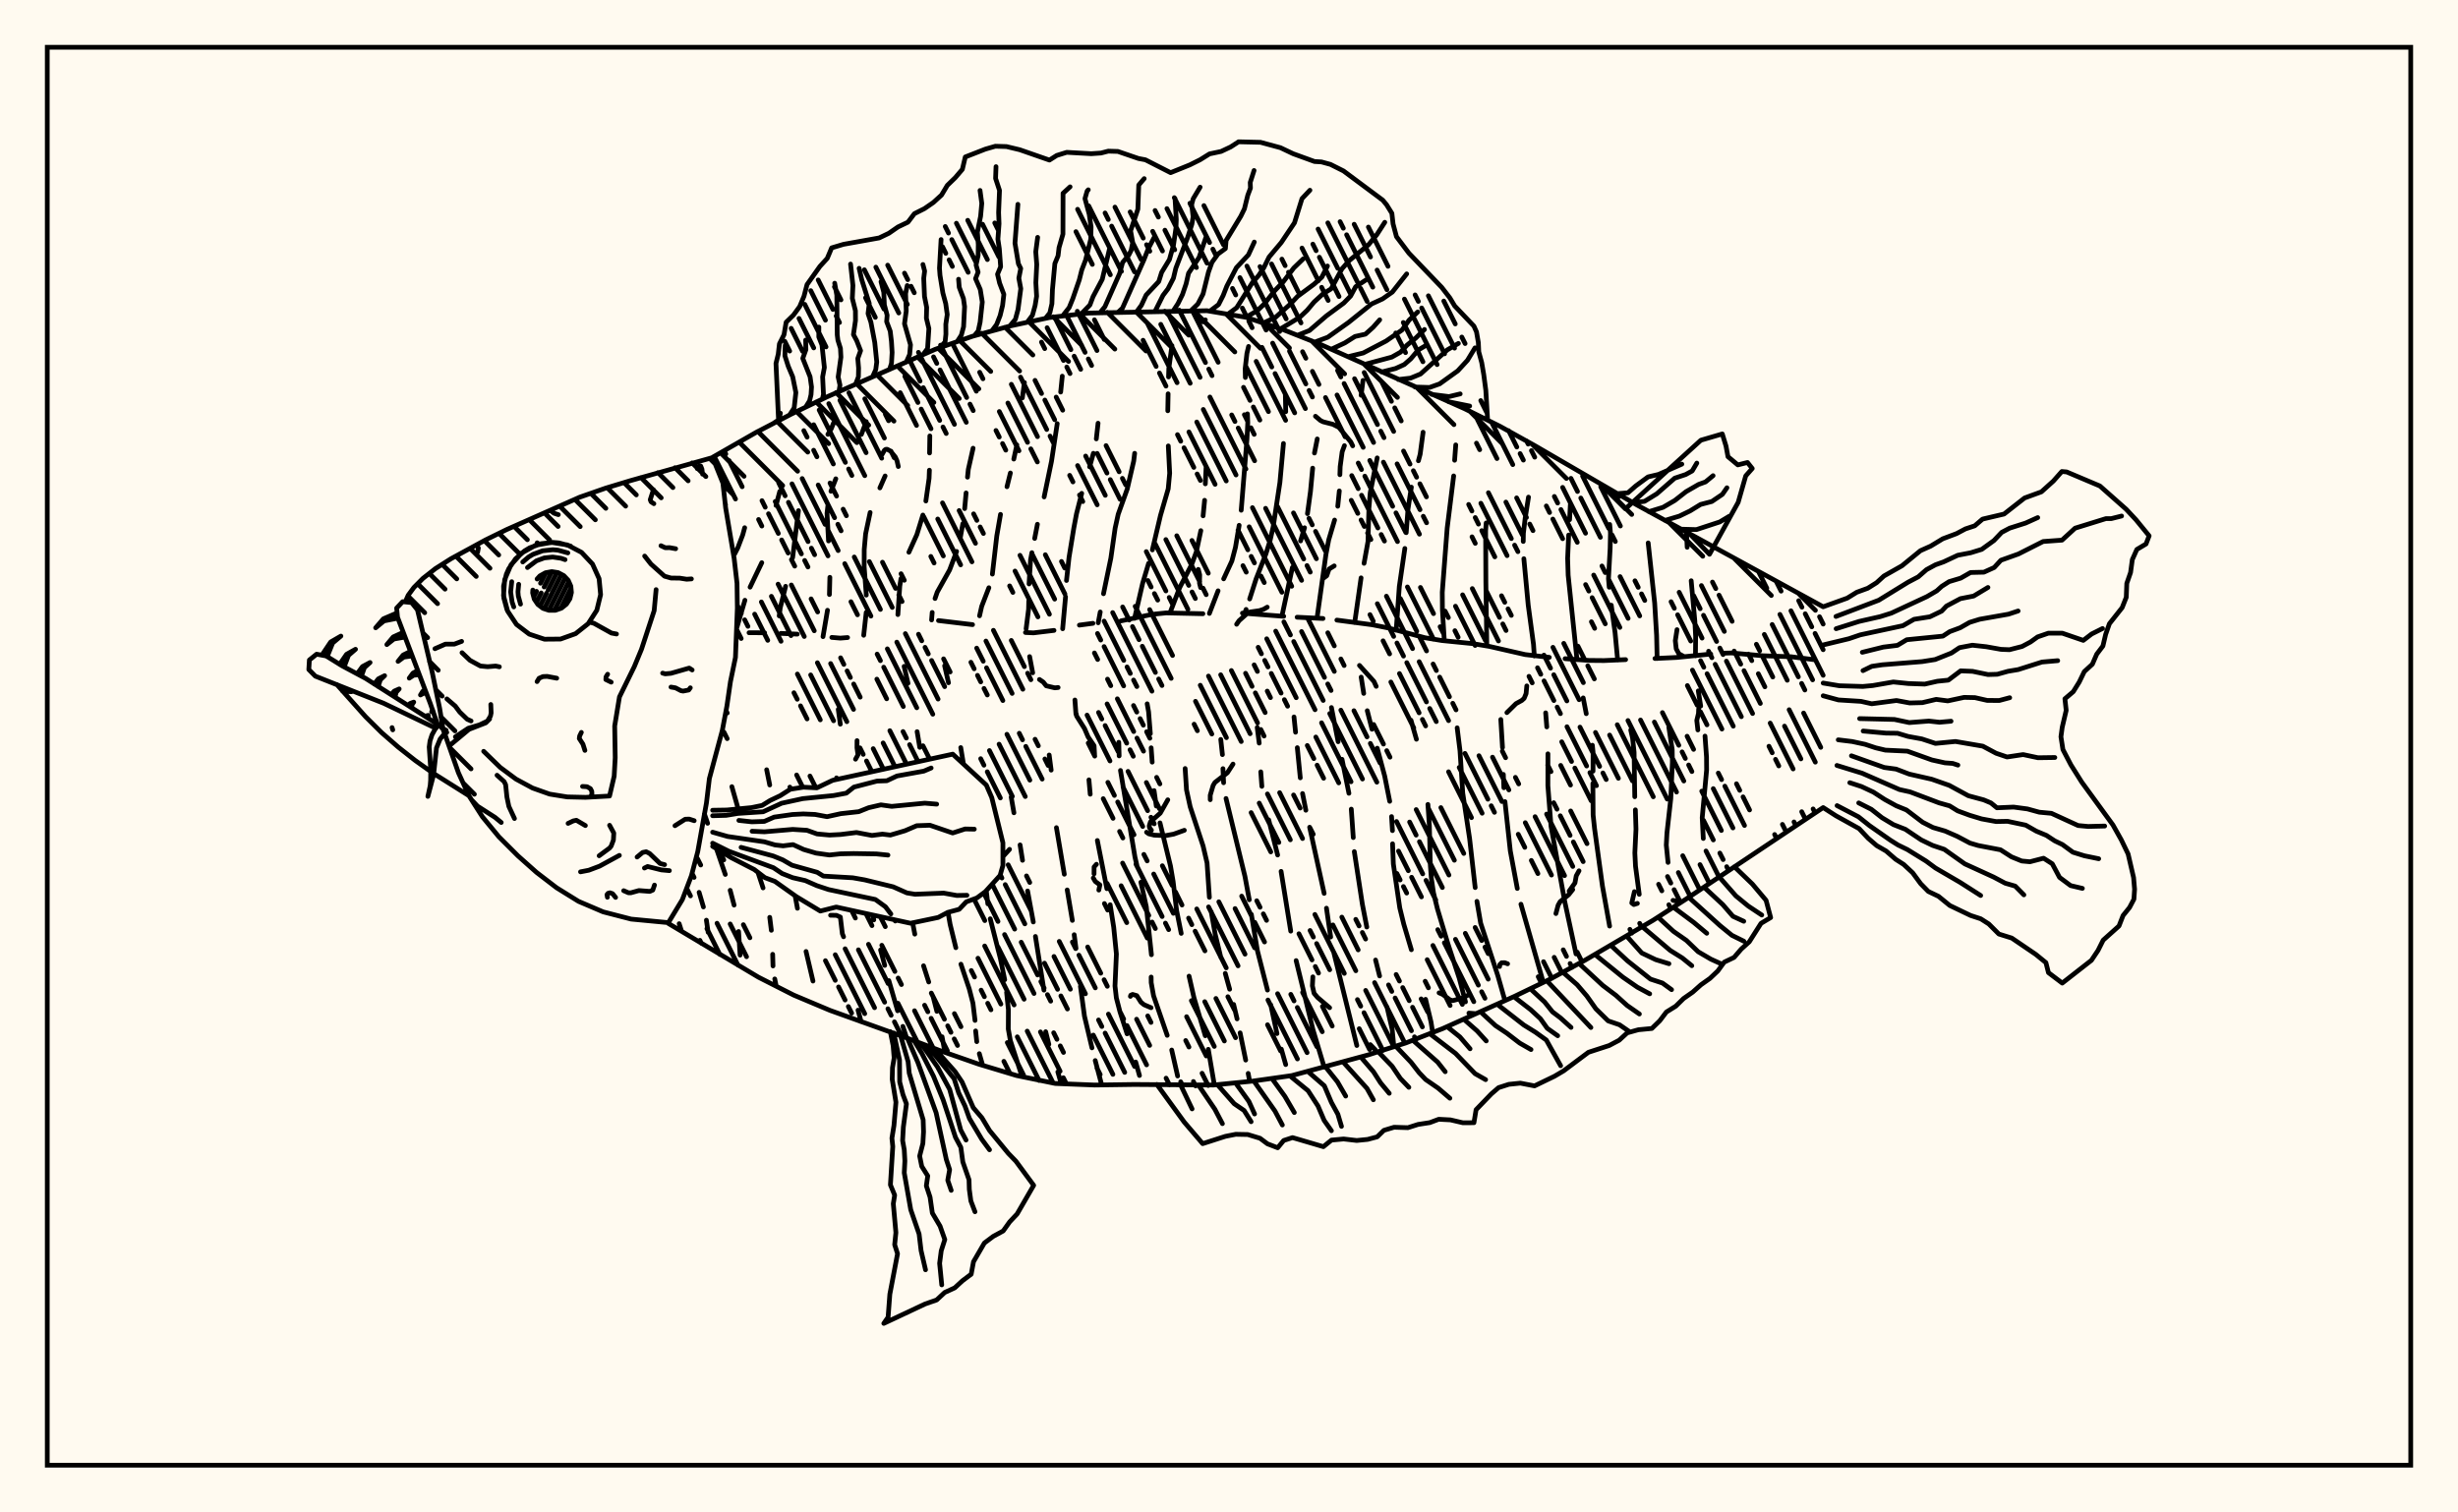<svg xmlns="http://www.w3.org/2000/svg" width="520" height="320"><rect x="0" y="0" width="520" height="320" fill="floralwhite"/><rect x="10" y="10" width="500" height="300" stroke="black" stroke-width="1" fill="none"/><path stroke="black" stroke-width="1" fill="none" stroke-linecap="round" stroke-linejoin="round" d="
M 150.76 96.75 159.93 91.5 167.35 87.64 174.88 84 197.84 73.91 205.73 71.15 213.79 68.95 221.97 67.19 230.27 66.24 255.35 65.74 263.59 67.13 271.52 69.77 279.3 72.85 309.84 86.47 317.32 90.19 324.63 94.25 346.32 106.85 385.7 128.38 
M 385.7 170.86 356.76 190.18 349.73 194.7 335.31 203.16 327.96 207.15 320.43 210.79 305.18 217.64 297.39 220.67 289.42 223.2 273.28 227.57 265.01 228.74 256.69 229.57 239.97 229.45 231.61 229.57 223.26 229.24 215.06 227.56 207.06 225.15 199.17 222.4 191.35 219.43 175.61 213.78 167.91 210.54 160.45 206.75 141.4 195.38 
M 158.46 133.87 161.76 133.88 
M 165.19 134.01 168.67 134.17 
M 175.97 134.86 177.77 135.01 179.31 134.89 
M 198.54 131.3 205.75 132.16 
M 216.94 133.82 218.64 133.9 222.98 133.38 
M 228.35 132.26 231.22 131.88 
M 237.13 131.37 243.76 129.98 246.68 129.68 254.48 129.85 
M 262.84 129.73 271.58 130.4 
M 274.41 130.59 279.89 130.86 
M 282.82 131.2 290.33 132.19 293.64 132.85 301.45 134.93 305.03 135.52 311.53 136.17 315.07 136.76 322.65 138.49 327.76 139.08 
M 331.1 139.36 336.14 139.73 339.33 139.76 343.91 139.56 
M 350.11 139.32 354.74 139.1 361.92 138.38 
M 364.82 138.19 366.32 138.15 372.91 138.74 378.9 138.95 383.94 139.59 
M 143.68 195.43 144.2 197.06 
M 147.9 188.8 148.81 191.89 
M 149.44 194.69 149.81 197.26 
M 149.01 172.18 149.7 174.19 
M 151.56 179.55 153.44 185.01 
M 154.47 188.37 155.3 191.5 
M 156.25 197.08 156.57 202.08 
M 157.54 111.65 157.13 113.16 156.07 115.94 155.41 117.22 
M 154.83 166.44 156.16 171.12 
M 160.34 184.56 161.43 187.86 
M 162.84 194.09 163.18 196.83 
M 163.46 201.91 163.53 204.37 
M 163.9 207.12 164.22 208.66 
M 164.96 103.98 164.17 106.94 
M 161.16 119.05 158.68 124.23 
M 157.59 127 155.88 132.8 
M 162.19 162.86 162.84 166.09 
M 168.21 189.52 168.7 192.17 
M 170.52 201.31 171.99 207.57 
M 176.39 89.39 175.85 90.73 175.14 91.9 
M 168.92 108.04 167.68 117.99 
M 166.2 124.05 165.06 128.61 164.85 130.31 
M 181.52 213.73 182.17 216.16 
M 183.26 89.2 182.23 91.91 
M 176.82 101.3 175.79 103.94 
M 175.15 106.96 174.96 108.6 175.28 114.45 
M 175.56 122.15 175.47 125.79 
M 175.06 129.12 174.11 134.7 
M 177.34 150.09 177.77 153.22 
M 184.66 193.6 184.86 194.63 
M 186.29 200.99 187.17 204.26 
M 188.04 207.47 189.89 213.86 
M 191 217.16 191.8 219.6 
M 187.25 100.7 186.14 103.23 
M 184.08 108.43 183.13 112.92 182.83 116.27 182.82 119.93 183.27 125.91 
M 183.25 129.58 182.72 134.41 
M 193.07 195.23 193.53 197.64 
M 195.38 204.34 196.48 207.77 
M 197.44 211.01 198.2 213.98 
M 199.3 219.35 199.9 222.65 
M 196.71 92.23 196.65 95.84 
M 196.62 99.48 196.55 101.23 195.87 106 
M 195.24 108.97 193.97 113.1 192.28 116.84 
M 190.6 122.44 190.35 124.02 189.95 130.03 
M 191.27 140.99 192.09 144.57 
M 194.02 154.8 194.58 158.12 
M 200.56 193.03 201 195.57 202.21 200.51 
M 203.29 204 205.05 209.23 205.83 212.25 206.27 215.9 
M 206.4 218.12 206.64 220.39 
M 207.18 222.93 207.89 225.4 
M 205.86 94.83 204.85 99.31 204.68 100.96 
M 204.38 104.29 204.08 107.61 
M 203.69 110.81 203.14 113.84 
M 202.37 116.67 200.89 120.6 198.28 125.27 197.81 126.63 
M 197.21 129.58 197.08 131.17 
M 199.84 140.86 200.66 144.46 
M 203.25 158.17 203.8 161.5 
M 208.65 188.44 208.98 191.23 
M 209.49 194.39 211.65 202.87 212.55 207.29 
M 212.95 209.96 213.33 213.6 213.31 217.72 213.74 220.15 216.02 227.18 
M 216.72 80.93 216.28 84.19 
M 215.12 94.12 214.47 97.13 
M 213.75 100.07 213.03 102.98 
M 211.66 108.83 210.87 113.41 209.94 121.47 
M 209.2 124.35 207.68 128.29 207.23 130.29 
M 213.92 168.63 214.5 171.97 
M 215.8 178.76 216.32 182.02 
M 217.39 188.51 218.6 195.07 
M 219.05 198.13 220.85 209.49 
M 221.22 218.29 221.89 220.96 
M 223.79 226.79 224.39 228.89 
M 224.73 79.59 224.39 82.95 
M 223.66 89.63 222.45 97.6 220.89 105.14 
M 219.47 110.92 218.89 113.92 
M 218.3 116.93 218.02 118.44 217.7 123.55 
M 217.64 127.13 217.6 128.91 217.08 133.03 
M 217.82 138.92 218.47 142.35 
M 221.96 159.74 222.38 162.94 
M 223.49 175.11 225.16 184.97 
M 225.77 188.29 226.86 194.74 
M 227.25 197.76 227.63 200.66 
M 228.57 208.69 229.42 214.98 231.01 221.7 
M 231.7 224.39 233.07 229.54 
M 232.3 89.54 231.93 92.86 
M 231.31 95.91 230.51 98.77 
M 228.84 104.38 227.74 108.7 227.17 111.72 226.16 117.91 225.62 122.82 
M 225.42 126.26 224.81 133.03 
M 227.4 148.1 227.62 151.1 
M 230.37 165 230.64 168.04 
M 232.15 177.83 234.16 188.02 
M 234.86 191.42 235.61 196.18 236.18 201.85 235.88 208.61 236.17 211.14 236.93 214.06 238.44 218.74 
M 240.26 224.7 241.06 227.55 
M 240.04 95.91 239.84 97.55 238.47 103.47 236.56 108.8 235.91 111.75 235.01 118.08 233.45 125.62 
M 232.76 129.48 232.33 131.77 
M 236.68 157.05 236.76 159.93 
M 237.04 163.01 240.1 181.31 240.51 183.08 
M 241.36 186.66 242.51 191.86 243.59 202 
M 243.53 206.72 243.54 207.9 244.04 210.68 246.93 219.06 
M 247.88 222.16 249.13 227.66 
M 247.93 73.11 247.27 77.97 247.21 79.75 
M 247.12 83.32 247.05 86.91 
M 247.16 94.35 247.45 100.11 247.14 103.43 245.51 109.04 243.79 116.35 
M 242.99 119.19 241.73 123.41 240.02 130.83 
M 242.69 148.91 242.99 150.62 243.36 155.23 
M 243.53 158.22 243.75 161.25 
M 244.15 167.27 244.62 170.54 
M 245.4 174.1 247.62 183.21 248.18 186.49 248.91 192.6 249.89 197.48 
M 251.55 206.53 252.59 211.09 254.98 219.14 
M 255.62 222.01 256.9 229.55 
M 255.15 98.9 254.99 102.37 
M 254.84 105.85 254.52 109.14 
M 254.04 112.27 253.09 116.76 252.11 119.43 249.59 124.27 247.52 129.65 
M 250.72 162.6 251.01 167.12 251.79 170.7 254.52 178.99 255.36 182.58 255.85 189.85 
M 256.24 192.9 257.07 197.62 258.27 202.56 
M 259.21 205.95 260.14 209.3 
M 260.98 212.51 261.71 215.57 
M 262.35 218.53 263.53 224.29 
M 264.06 227.11 264.37 228.8 
M 264.14 73.3 263.79 74.76 263.42 78.01 263.46 79.87 
M 263.9 87.56 263.97 89.44 263.8 92.9 262.58 107.96 
M 262.15 111.14 261.37 115.79 260.61 118.69 258.87 122.47 
M 257.69 125 255.85 129.79 
M 258.26 156.45 258.61 159.66 
M 258.72 162.63 258.86 165.61 
M 259.37 168.94 263.37 185.41 264.29 190.37 
M 264.73 193.46 266.02 201.18 268.14 209.48 
M 268.83 212.59 270.15 218.68 
M 271.07 221.97 272 225.24 
M 271.92 83.44 272 87.11 
M 271.52 93.83 270.77 102.08 269.35 111.45 268.68 114.41 267.81 117.19 265.73 122.49 264.37 126.73 
M 263.62 128.94 263.31 129.72 
M 265.97 153.92 266.39 157.23 
M 266.72 163.3 266.95 166.37 
M 268.4 173.46 270.29 180.9 
M 271.02 184.36 273.06 197.01 
M 274.2 203.24 277.77 217.88 280.14 225.8 
M 278.67 92.87 278.08 95.85 
M 277.7 99.05 277.24 103.96 276.6 108.68 
M 275.98 111.66 275.14 114.45 
M 273.41 120.07 271.19 130.37 
M 273.75 151.69 274.08 154.92 
M 274.45 158.19 275.08 164.57 
M 275.56 167.9 276.26 171.43 
M 277.06 175.02 280.13 189.02 
M 280.62 192.15 281.51 198.25 
M 282.15 201.45 287.04 221.21 
M 288.35 80.49 287.95 83.63 
M 284.42 94.29 283.94 95.59 283.52 98.72 283.46 100.44 
M 283.34 103.87 283.01 107.11 
M 282.34 110.03 281.1 114.21 280.51 117.29 278.63 130.73 
M 281.67 149.7 283.09 156.93 
M 283.91 160.65 285.37 167.84 
M 285.87 171.19 286.29 177.21 
M 286.51 180.18 288.21 191.3 289.15 196.14 
M 291.01 203.12 291.86 206.49 
M 293.42 213.03 294.53 217.83 294.87 221.47 
M 291.35 96.88 289.88 104.25 289.6 107.52 289.41 114.54 288.57 119.19 
M 287.94 122.26 286.59 131.73 
M 287.96 143.26 288.5 146.71 
M 289.25 150.37 290.25 154.29 
M 291.36 158.3 292.94 164.21 294 169.54 
M 294.39 172.77 294.58 175.74 
M 294.6 178.53 294.77 182.8 296.13 192.1 296.97 195.52 298.58 200.94 
M 301.59 211.43 302.74 216.24 303.09 218.45 
M 301.06 91.45 300.44 96.1 300.07 97.49 
M 298.58 103.07 297.87 107.69 297.49 112.7 
M 297.2 116.04 296.03 124.08 295.37 133.34 
M 298.5 152.38 299.65 156.41 
M 302.08 170.2 302.39 174.67 302.59 182.98 302.81 185.83 303.26 188.89 304.1 192.31 306.27 199.55 308.71 206.97 310.03 211.97 
M 307.97 94.13 307.73 97.38 
M 307.53 100.69 306.16 111.73 305.12 125.3 305.15 129.04 305.55 135.58 
M 308.27 153.99 308.87 158.84 309.45 167.8 310.9 177.41 312.08 187.79 
M 312.45 190.71 313.24 195.32 316.88 206.45 318.38 211.71 
M 314.41 110.64 314.29 112.3 314.34 123.14 314.54 136.64 
M 317.5 152.22 317.86 158.15 
M 318.04 163.84 318.15 166.67 
M 318.38 169.6 319.51 180.03 320.99 187.98 
M 321.76 191.31 326.44 207.68 
M 323.36 105.18 322.65 109.69 322.28 112.82 322.25 114.56 
M 322.38 118.21 323.3 128.03 324.42 136.34 324.59 138.79 
M 326.99 150.82 327.23 153.8 
M 327.47 159.49 327.46 166.22 328.13 174.85 331.02 190.71 333.41 201.83 
M 332.22 106.72 332.05 109.96 
M 331.86 113.2 331.64 118.13 331.75 121.7 333.62 139.57 
M 334.93 147.66 335.58 151 
M 336.87 157.67 337.02 159.17 337.01 163.16 
M 336.98 165.77 337.03 172.43 337.34 175.36 339 187.45 340.52 195.94 
M 340.54 110.96 340.7 112.79 340.63 116.06 340.28 122.41 340.44 124.25 
M 340.87 128.04 341.68 133.89 342.22 139.66 
M 344.99 154.46 345.38 156.18 345.7 159.16 345.84 168.57 
M 345.97 171.34 346.1 175.43 345.86 180.47 346 183.27 346.79 189.22 
M 348.68 114.87 350.05 127.58 350.46 134.44 350.57 139.32 
M 353.05 153.85 353.76 158.57 353.8 161.28 353.46 168.97 352.65 176.24 352.51 178.8 352.88 182.47 
M 356.78 112.6 356.93 115.79 
M 357.78 122.87 358.55 131.39 358.72 134.65 358.68 138.76 
M 359.28 146.17 359.79 149.39 
M 360.7 155.74 361.02 160.16 361.04 162.91 360.11 173.01 360.34 177.4 
M 282.26 119.73 281.17 120.4 280.68 121.81 280.08 122.26 
M 268.09 128.46 267.3 128.92 266.43 129.2 264.37 129.5 263.91 129.74 262.12 131.33 261.61 132.08 
M 175.71 193.65 176.94 193.66 177.78 194.03 178.2 197.55 178.46 198.2 
M 186.62 96.13 187.1 95.27 187.37 95.07 187.68 95.05 188.38 95.43 189.42 96.71 189.77 97.51 190.04 98.71 
M 318.94 203.92 318.34 203.69 317.67 203.7 317.28 204.1 317.25 204.5 
M 256.03 169.2 256.03 168.26 256.64 166.19 257.02 165.55 259.66 163.5 260.85 161.66 
M 255 67.68 254.53 68.09 254.18 68.03 253.11 66.94 252.45 65.76 
M 281.29 213.21 278.74 211.04 278 210.17 277.64 208.58 277.74 206.68 
M 286.17 94.33 285.76 93.5 283.24 90.41 281.97 89.77 279.9 89.24 279.36 88.97 278.29 88.07 
M 287.6 140.79 290.66 144.17 291.14 145.22 
M 213.57 179.7 212.16 181.25 
M 345.77 188.65 345.21 191.05 345.64 191.38 346.4 191.14 
M 312.26 214.47 310.75 214.35 
M 231.45 184.89 231.46 183.43 231.96 182.86 
M 253.5 120.47 253.8 121.61 253.76 123.39 254 124.33 
M 232.46 188.32 232.69 187.22 231.71 186.5 231.29 185.77 
M 334.05 184.24 333.46 185.31 333.19 186.81 331.96 188.54 
M 356.19 138.87 355.17 138.32 354.61 137.28 354.42 135.55 354.78 133.22 
M 231.56 159.64 231.46 157.78 230.19 155.91 229.43 154.14 227.75 151.48 227.69 151.07 
M 181.31 156.7 181.3 158.22 181.51 159.69 180.99 160.63 
M 250.55 175.67 248.29 176.48 246.57 176.8 244.19 176.7 243.03 176.42 242.56 176.08 
M 355.66 190.89 353.93 190.49 
M 310.39 210.64 309.26 211.2 307.33 211.71 306.76 211.55 305.2 210.39 304.44 210.06 
M 219.9 143.76 220.71 144.32 221.33 145.1 223.15 145.53 223.85 145.46 
M 243.59 175.66 243.19 175.14 243.12 174.75 243.39 173.87 245.46 172.04 247.05 169.22 
M 332.72 188.21 331.86 189.3 330.05 190.78 329.63 191.52 329.16 193.29 
M 243.51 213.21 242.02 212.57 241.37 212.04 240.49 210.65 239.61 210.4 239.22 210.56 239.14 210.81 
M 318.79 150.77 320.72 148.87 321.94 148.2 322.44 147.75 322.85 146.75 323 145.12 
M 359.19 154.44 358.96 152.42 359.32 150.95 359.36 149.98 
M 291.23 222.63 290.94 222.11 289.89 221.02 
M 160.16 91.37 160.16 91.37 
M 164.71 89.01 164.16 76.89 164.64 74.94 164.89 72.75 165.86 70.82 166.31 68.18 167.88 66.64 169.18 64.85 170.09 62.67 170.73 60.21 173.45 56.37 175.01 54.66 175.94 52.44 178.45 51.69 185.99 50.34 188.05 49.35 189.97 48.02 192.08 47.01 193.44 45.21 195.57 44.14 197.46 42.84 199.18 41.27 200.41 39.22 202.08 37.6 203.59 35.83 204.21 33.21 208.46 31.55 210.57 30.94 212.92 31.01 215.72 31.68 222.01 33.87 223.56 32.89 225.67 32.23 230.86 32.52 232.92 32.38 234.46 31.98 236.49 32.04 240.84 33.53 242.31 33.81 247.65 36.53 251.7 34.89 253.89 33.8 255.88 32.56 258.33 32.04 260.35 31.09 262.03 30 266.67 30.11 270.88 31.25 273.58 32.53 278.09 34.17 279.56 34.26 281.46 34.78 284.23 36.17 292.52 42.34 293.33 43.31 294.46 45.13 294.71 47.37 295.43 50.07 298.06 53.56 305.01 60.8 306.72 63.02 307.74 64.72 311.81 68.99 312.36 70.22 312.75 72.47 312.84 74.43 313.46 76.71 313.89 79.24 314.33 82.57 314.71 88.88 
M 310.52 86.77 310.52 86.77 
M 163.59 89.59 164.76 88.82 165.1 87.42 
M 167.03 87.81 168.01 86.3 168.37 83.05 167.7 79.73 166.75 77.48 166.05 75.28 166.11 73.08 
M 170.49 86.06 171.27 84.8 171.58 83.5 171.68 81.87 171.38 79.72 169.83 75.83 170.49 73.98 170.44 71.95 
M 173.99 84.41 174.21 83.43 174.03 79.74 174.4 77.75 173.89 72.99 173.22 71.29 173.23 69.2 
M 177.5 82.76 177.7 81.49 177.32 79.76 177.9 75.56 177.8 73.7 177.26 71.98 177.12 70.84 177.03 62.44 176.58 59.92 
M 181.04 81.19 181.6 79.73 181.64 77.89 181.47 75.85 182.06 74.19 181.24 72.08 180.55 70.79 180.98 67.83 180.97 65.75 180.31 63.12 180.44 60.39 179.94 55.87 
M 184.61 79.69 185.27 78.2 185.48 76.59 185.06 72.47 184.25 68.19 183.64 66.35 183.9 64.21 182.32 59.23 181.75 56.77 
M 188.18 78.18 188.6 76.86 188.73 74.57 188.59 72.25 188.33 70.06 187.57 68.05 187.68 66.7 187.09 64.5 186.97 61.85 186.38 59.59 
M 191.72 76.62 192.44 75 192.62 72.95 191.35 68.5 191.72 65.79 191.58 62.12 191.93 60.41 
M 195.26 75.05 196.23 73.74 196.51 69.52 195.98 67.32 196.04 65.04 195.58 62.72 195.42 58.89 195.61 57.34 195.25 55.96 
M 198.83 73.56 199.94 72.34 200.11 70.7 200.09 68.6 200.39 66.54 200.07 64.23 199.47 62 198.86 58.24 198.75 56.74 199.09 50.68 
M 202.49 72.28 203.37 70.92 203.85 69.13 204.06 64.87 203.82 63.16 202.93 60.79 202.79 59.08 
M 206.15 71 206.94 70.04 207.35 68.16 207.81 63.91 207.38 61.25 206.38 58.95 206.92 57.58 206.49 56.05 206.93 54.03 206.96 51.72 206.77 49.12 207.45 45.76 207.7 43.03 207.33 40.29 
M 209.87 69.96 210.84 68.66 211.59 66.74 212.1 64.63 212.37 62.27 211.47 59.9 211.03 58.02 211.69 56.43 211.41 52.64 211.11 50.6 211.35 47.33 211.26 44.96 211.45 40.28 210.62 37.75 210.71 35.26 
M 213.62 68.99 214.81 67.56 215.37 65.47 215.95 61.07 215.54 58.85 215.94 56.8 215.45 55.81 214.72 51.44 215.34 43.23 
M 217.39 68.08 218.42 66.7 218.99 64.61 219.3 62.68 219.14 59.81 219.33 55.96 219.12 53.27 219.52 50.22 
M 221.19 67.34 222.1 66.2 222.54 64.26 222.65 61.27 223.16 55.77 223.84 54.12 224.04 52.4 224.87 49.53 224.89 40.9 226.38 39.53 
M 224.99 66.6 226.19 65.07 226.97 63.15 228.33 59.2 228.85 57.13 229.65 55.05 230.76 50.57 230.82 48 230.43 45.34 229.53 42.02 229.99 40.41 230.23 40.16 
M 228.85 66.3 230.58 64.52 231.23 62.78 233.19 59.09 234.73 52.62 
M 232.72 66.14 233.74 64.91 236.86 57.87 237.49 55.53 238.78 54 239.3 52.97 239.63 51.31 239.18 48.84 240.72 44.25 240.91 39.14 242.06 37.79 
M 236.59 66.01 237.46 65.2 241.99 55 242.92 52.62 244.14 50.29 
M 240.46 65.96 241.47 64.58 242.47 62.42 245.14 59.57 245.75 57.63 247.4 54.91 248.25 51.89 248.78 48.24 248.85 46.43 248.58 42 
M 244.34 65.9 246.04 62.49 247.09 61.11 248.24 58.87 248.75 56.75 251.27 50.19 252.15 47.42 252.41 45.87 252.1 43.25 252.43 42.04 253.89 39.6 
M 248.21 65.76 249.21 64.23 250.16 62.31 250.93 60.03 251.44 57.81 253.66 54.48 255.17 50.05 
M 252.08 65.61 253.41 64.32 254.51 62.2 255.66 57.56 256.4 55.5 257.67 53.74 259.24 52.59 259.39 50.87 262.49 45.76 263.26 44.19 263.97 41.31 264.54 39.79 264.49 38.61 265.3 36.07 
M 255.94 65.84 257.79 64.44 258.77 62.51 259.54 60.54 261.57 56.63 264.1 53.93 265.35 51.21 
M 259.76 66.48 261.63 65.1 264.98 59.74 266.26 58.31 267.38 56.62 268.48 54.38 271.06 51.31 273.85 47.15 275.44 42.03 277.12 40.25 
M 263.58 67.13 265.97 65.74 267.45 64.32 269.67 61.51 271.47 59.64 273.7 56.7 275.69 54.78 
M 267.26 68.35 269.85 67.13 272.97 64.34 274.51 62.7 277.99 60.13 279.64 58.64 280.83 56.28 
M 270.93 69.57 274.99 67.11 276.54 65.64 278.01 63.89 279.87 62.18 281.61 61.11 283.89 56.89 285.42 55.15 289.52 51.78 291.28 49.64 292.96 47.03 
M 274.56 70.91 277.02 69.93 280.6 66.84 284.29 64.11 285.73 62.63 286.79 60.66 289.01 59.21 
M 278.15 72.38 280.9 71.35 285.29 68.22 290.16 64.31 292.49 63.24 294.56 61.79 297.59 57.95 
M 281.73 73.85 284.51 72.55 286.66 71.19 288.87 70.7 290.49 69.24 291.88 67.67 
M 285.25 75.45 288.4 74.68 293.24 72.15 296.6 69.83 298.1 67.73 299.93 66 
M 288.77 77.08 294.45 75.55 296.29 74.51 297.65 73.03 299.51 71.52 301.35 69.71 
M 292.28 78.71 295.25 77.96 297.09 77.12 298.45 75.93 300.04 74.05 301.65 73.09 
M 295.82 80.3 298.41 80 300.52 79.13 306.19 74.02 308.53 72.66 
M 299.35 81.89 302.42 81.98 304.56 81.22 308.4 78.46 310.45 76.23 312.04 73.6 
M 302.89 83.45 306.54 83.91 308.91 83.34 
M 306.44 85 310.92 85.91 
M 150.76 171.43 153.76 171.38 159 170.87 161.23 170.41 162.93 169.36 165.04 168.36 167.19 166.99 169.97 166.55 172.81 166.69 176.17 165.09 201.56 159.56 208.66 166.1 209.81 168.74 212.17 178.32 212.17 183.11 211.57 185.22 208.46 188.65 206.67 189.98 204.42 190.81 202.92 192.39 200.5 193.04 198.48 194.11 192.63 195.34 176.91 191.91 173.54 192.76 168.48 189.71 163.93 186.48 161.82 185.69 159.57 183.97 154.69 181.46 150.76 179.06 
M 150.76 172.59 153.62 172.51 156.12 172.1 161.45 171.75 165.35 169.95 169.83 168.97 176.35 168.32 179.05 167.81 180.65 166.53 185.53 165.26 187.61 165.19 189.76 164.18 195.44 163.15 196.99 162.49 
M 156.31 173.58 159.04 173.88 161.69 173.79 163.77 172.88 167.64 172.33 169.95 172.21 172.44 172.32 174.97 172.79 177.87 172.15 181.67 171.73 183.77 170.89 186.36 170.29 188.64 170.61 195.65 169.93 198.16 170.14 
M 159.1 175.87 161.72 175.99 167.71 175.48 170.71 175.67 172.85 176.44 175.48 176.68 177.8 176.56 181.19 176.14 184.46 176.76 186.68 176.48 188.36 176.68 191.44 175.77 193.94 174.7 196.73 174.6 201.54 176.24 204.18 175.39 206.12 175.43 
M 150.76 176.07 153.95 176.98 161.72 178.11 163.96 178.77 165.67 178.96 167.77 178.7 170.04 179.74 172.63 180.5 175.46 180.9 177.82 180.65 180.59 180.59 185.4 180.67 187.85 180.92 
M 156.78 179.28 163.56 181.1 165.6 181.93 167.55 183.06 172.89 184.56 174.19 185.36 180.41 185.72 182.92 186.16 188.96 187.63 191.86 188.92 193.57 189.2 199.64 188.96 202.41 189.46 204.56 189.42 
M 150.76 178.4 154.2 180.11 163.63 183.59 165.47 184.82 167.71 185.7 170.36 186.31 172.8 187.38 175.29 188.21 185.19 190.31 187.32 191.85 188.47 193.37 
M 197.75 221.9 202.02 226.69 203.52 228.91 205.9 234.36 207.73 236.5 209.34 239.19 213.31 244.02 214.91 245.67 218.68 250.79 215.18 256.84 213.6 258.52 212.23 260.44 210.12 261.59 208.25 262.99 205.95 266.95 205.46 269.59 203.6 270.99 201.98 272.48 199.85 273.46 198.15 275.04 195.71 275.89 186.97 280 187.88 278.69 188.25 273.82 189.88 265.26 189.27 263.35 189.53 260.79 188.98 254.68 189.27 252.86 188.37 250.69 188.87 242.57 188.69 240.81 189.12 238.13 189.54 233.2 188.75 228.36 188.81 225.9 189.16 223.83 188.95 221.26 188.35 218.27 
M 196.3 221.34 201.85 228.23 202.81 231.22 204.13 233.98 205.09 236.65 207.7 241.04 209.34 243.27 
M 194.86 220.78 198.33 225.74 200.91 230.5 203.25 239.1 204.37 241.21 
M 193.41 220.22 195.05 222.93 197.48 227.7 199.53 232.72 202.14 240.64 203.27 242.75 203.69 245.84 205 249.61 205.06 251.64 205.39 254.09 206.26 256.38 
M 191.97 219.67 194.19 224.82 198.04 235.43 200.2 245.33 200.9 247.47 200.5 249.72 201.23 251.85 
M 190.52 219.11 192.11 224.61 192.35 227.05 195.3 236.94 195.38 239.47 195.24 241.93 194.56 244.58 195 246.77 196.27 248.79 195.97 250.89 196.76 253.29 197.24 256.65 198.88 259.43 199.88 262.26 199.12 264.64 198.78 267.29 199.23 271.85 
M 189.08 218.55 190.3 224.27 190.33 228.91 191.03 231.61 191.76 233.55 191.11 238.44 190.95 241.31 191.3 243.27 191.43 245.63 191.3 248.15 192.67 255.95 194.44 261.09 194.86 264.61 195.8 268.66 
M 366.91 183.37 370.73 187.05 373.62 190.49 374.59 194.14 372.55 195.36 370.07 199.26 368.36 200.81 366.85 202.57 364.76 203.57 363.41 205.43 361.76 207 359.84 208.36 358.1 209.91 356.17 211.26 354.52 212.88 352.53 214.12 351.12 215.98 349.46 217.6 346.61 217.87 344.24 218.53 342.54 220.09 340.43 221.21 336.04 222.64 330.79 226.57 328.84 227.72 324.64 229.75 321.64 229.17 319.2 229.42 317.03 230.12 315.49 231.45 312.27 234.79 311.82 237.54 309.47 237.55 306.85 236.94 304.37 236.81 302.48 237.52 300.01 237.9 297.85 238.59 294.92 238.5 292.77 239.15 291.36 240.53 289.33 241.07 287.02 241.3 284.24 240.98 281.68 241.22 279.97 242.61 273.44 240.69 271.57 241.3 270.3 242.84 268.14 242.01 266.56 240.83 263.97 240.04 261.43 239.99 259.25 240.42 254.43 241.97 250.53 237.41 244.74 229.44 
M 363.7 185.53 367.23 189.55 369.85 191.7 372.71 193.6 
M 360.49 187.7 364.46 191.39 366.61 193.87 368.9 194.92 
M 357.27 189.86 363.83 195.8 366.39 197.89 368.92 199.14 
M 354.01 191.95 358.32 195.16 361.07 197.46 
M 350.75 194.04 354.01 197.04 356.77 198.97 359.25 201.36 361.93 202.93 364.29 204 
M 347.48 196.11 353.33 201.08 355.89 202.68 357.91 204.32 
M 344.14 198.07 347.32 201.63 350.27 203.04 353.07 203.9 
M 340.8 200.03 344.3 203.29 349.17 207.16 351.7 207.99 353.63 209.39 
M 337.45 201.97 343.32 206.74 346.4 208.87 349 210.27 
M 334.06 203.85 339.07 208.49 341.85 210.59 344.22 212.73 346.82 214.54 
M 330.68 205.74 333.65 208.34 335.69 210.72 337.62 213.45 340.22 216 342.61 216.82 344.5 218.12 
M 327.23 207.5 336.56 217.4 
M 323.75 209.19 326.77 212 328.44 214.09 330.12 215.36 332.36 217.38 
M 320.26 210.87 323.8 213.61 325.88 215.53 327.32 217.56 329.54 219.14 
M 316.73 212.47 322.37 216.87 324.82 218.39 327.13 220.05 330.16 225.48 
M 313.2 214.06 316.36 216.98 318.78 218.6 321.5 220.69 323.89 222.06 
M 309.67 215.64 312.49 218.12 314.42 220.24 
M 306.13 217.21 308.85 219.39 311 221.9 
M 302.59 218.79 307.94 222.89 312.06 227.16 314.29 228.43 
M 298.96 220.15 304.15 224.73 305.74 226.75 
M 295.29 221.36 298.51 224.75 300.22 226.95 301.6 228.4 304.25 230.23 306.73 232.36 
M 291.61 222.57 294.5 225.58 296.24 228.16 298.05 230.05 
M 287.88 223.64 290.57 226.77 292.06 229.1 293.9 231.32 
M 284.16 224.71 289.19 230.28 290.54 232.69 
M 280.42 225.73 282.94 228.88 284.69 231.91 
M 276.67 226.69 280.17 229.73 281.66 233.24 283.03 235.74 283.8 238.31 
M 272.93 227.66 276.73 230.77 278.83 234.01 280.13 237.05 281.67 239.24 
M 269.09 228.19 271.82 231.96 273.82 235.39 
M 265.25 228.71 269.73 235.08 271.29 238.02 
M 261.4 229.14 264.21 233.04 265.41 235.69 
M 257.55 229.49 261.1 233.52 263.19 234.95 264.68 237.33 
M 253.68 229.79 257.01 234.69 258.61 237.74 
M 249.81 229.64 252.19 234.62 
M 385.7 128.38 390.79 126.55 392.8 125.31 395.13 124.46 397.01 123.28 398.55 121.87 402.38 119.7 406.28 116.51 408.45 115.54 411.01 113.99 413.91 112.9 415.8 111.9 417.76 111.25 419.42 109.83 423.97 108.76 428.31 105.36 431.87 104.06 434.4 101.78 436.19 99.76 437.21 99.85 444.24 102.82 449.81 107.75 451.89 109.98 454.66 113.37 454 115.09 452.06 116.25 451.1 118.4 450.73 121.13 449.93 123.43 449.82 126.37 448.95 128.56 446.25 131.97 445.46 134.22 444.88 136.68 443.57 138.41 442.65 140.53 440.94 142.1 439.87 144.31 438.61 146.34 436.84 147.85 437.11 150.3 436.27 153.87 436 155.88 436.42 158.59 438.11 161.83 440.39 165.46 447 174.54 448.76 177.68 450.21 180.68 451.37 185.68 451.58 188.14 451.44 190.25 450.51 192.01 449.14 193.71 448.28 195.92 444.94 198.91 443.84 201.1 442.45 203.18 436.28 208 433.36 205.79 432.82 203.67 430.67 201.92 425.59 198.47 422.87 197.62 420.74 195.49 419.04 194.4 416.88 193.69 412.48 191.58 410.1 189.64 407.94 188.61 406.33 186.97 404.63 184.66 402.74 182.9 401.04 181.81 399.02 180.06 397.02 178.91 395.22 177.36 393.29 175.31 388.42 172.61 385.7 170.86 
M 388.4 130.43 397.46 126.99 403.66 123.18 405.81 122.05 407.55 120.53 409.45 119.5 411.18 118.88 414.17 117.48 416.92 116.95 419.25 116.23 421.83 114.36 423.46 112.64 425.16 111.74 428.52 110.67 431.09 109.51 
M 388.44 133.02 393.29 131.48 397.75 130.47 400.13 129.72 407.66 126.22 409.73 125.01 410.79 124.05 412.34 123.06 414.8 122.32 416.88 121.13 419.7 121.06 421.89 120.07 423.29 118.54 427.01 117.21 432.23 114.57 436.23 114.28 438.99 111.75 445.51 109.73 446.67 109.72 448.83 109.18 
M 385.7 136.45 391.14 135.14 393.55 134.32 402.58 132.38 404.92 131.03 408.27 130.5 410.78 129.29 411.78 128.23 414.73 126.66 417.53 126.11 420.56 124.29 
M 393.98 138.01 398.42 136.91 401.41 136.54 403.38 135.35 411.02 134.59 412.47 133.64 414.68 132.82 416.68 131.68 418.81 131.02 424.92 129.94 426.94 129.27 
M 394.12 141.89 395.99 140.98 398.22 140.65 406.62 139.98 409.39 139.54 412.85 138.16 414.53 137.03 417.26 136.51 420.19 136.83 423.33 137.39 425.11 137.46 427.77 136.78 429.56 135.83 431.07 134.75 433.36 133.96 436.3 133.97 440.73 135.49 442.49 134.14 444.8 132.98 
M 385.7 144.52 389.12 145.09 394.09 145.24 396.16 145.05 400.54 144.29 403.73 144.62 407.19 144.74 409.85 144.14 412.18 143.9 414.78 141.94 417.31 142.04 420.57 142.72 422.54 142.66 424.8 142.03 426.95 141.67 431.99 140.07 435.32 139.78 
M 385.7 147.21 388.93 148.09 393.7 148.39 395.97 148.9 401.21 148.21 404.01 148.73 406.69 148.66 409.61 147.97 412.06 148.29 415.51 147.55 417.8 147.6 420.4 148.19 422.95 148.21 425.16 147.62 
M 393.41 152.04 400.78 152.22 403.91 152.88 408.05 152.56 410.31 152.81 412.75 152.59 
M 394.16 154.67 398.99 155.11 401.43 155.14 403.66 155.81 406.57 156.34 409.45 157.29 413.69 156.88 419.47 157.87 422.28 159.37 424.6 160.16 428 159.65 431.15 160.32 434.71 160.27 
M 388.89 156.53 391.84 156.89 394.57 157.48 396.8 158.22 398.86 158.71 403.51 158.93 408.7 160.79 411.46 161.4 413.11 161.52 414.2 161.88 
M 391.68 159.91 398.62 162.38 401.12 162.72 403.9 163.78 408.68 164.87 412.36 166.16 416.41 168.36 419.67 169.24 421.19 169.88 422.46 170.91 425.99 170.76 428.91 171.15 431.41 171.84 433.99 172.08 439.62 174.66 441.74 174.86 445.25 174.77 
M 388.61 161.95 393.93 163.59 401.84 167.05 404.09 167.55 410.22 169.87 412.45 170.5 414.16 171.56 416.68 172.49 419.22 173.26 422.27 173.82 424.71 173.77 428.55 174.58 430.78 175.85 432.93 176.75 434.68 177.9 436.32 178.69 438.53 180.31 440.97 181.07 443.99 181.69 
M 391.33 165.6 393.82 166.42 396.34 167.6 398.71 169.14 401.17 170.49 403.32 171.37 406.74 173.97 408.93 175.08 411.49 175.83 414.06 176.95 416.74 178.37 418.49 178.89 423.22 179.8 425.54 181.29 427.71 182.17 429.44 182.33 432.33 181.58 434.17 182.76 435.7 185.63 438.04 187.37 440.54 187.96 
M 393.22 169.88 395.89 171.23 398.15 173.01 400.57 174.47 403.09 175.46 406.45 177.71 408.85 178.87 411.32 179.7 415.67 182.78 421.77 185.57 424.2 186.86 426.33 187.48 428.16 189.33 
M 388.64 170.45 393.17 172.82 395.51 174.69 399.91 177.76 401.53 178.78 403.52 179.75 407.48 182.19 409.47 183.66 414.65 186.68 419.02 189.47 
M 338.72 102.53 343.86 107.67 359.82 93.14 364.36 91.81 365.14 94.36 365.56 96.62 367.64 98.36 369.69 97.85 370.7 99.12 369.32 100.68 367.72 106.28 361.65 117.27 357.51 112.99 
M 342.08 104.45 344.4 104.26 346.07 102.8 348.65 100.9 350.86 100.38 355.8 98.2 
M 345.45 106.36 347.91 106.07 350.5 104.48 354.29 101.17 356.61 100.4 357.99 99.64 358.97 97.98 
M 348.82 108.26 351.82 107.34 354.32 105.88 356.68 104.03 359.35 102.49 360.81 101.96 362.41 100.64 
M 352.23 110.11 355.27 109.2 357.52 108.11 359.77 106.73 362.14 106.11 364.38 104.59 365.34 103.2 
M 355.63 111.96 358.88 112.05 363.82 110.43 365.84 109.22 
M 85.73 127.35 86.36 125.93 87.57 124.29 89.47 122.38 92.12 120.3 95.4 118.22 102.69 114.25 107.17 112.05 122.65 105.19 128.12 103.28 133.37 101.69 150.76 96.81 152.93 102.21 153.52 107.5 155.31 118.13 155.92 123.42 155.99 128.66 155.59 139.09 154.53 144.22 153.78 149.38 152.81 154.52 150.07 164.73 149.45 169.9 147.61 180.19 146.27 185.29 144.35 190.34 141.4 195.21 133.52 194.46 127.6 192.93 122.4 190.71 117.75 187.83 113.51 184.58 109.59 181.09 105.52 177.02 102.05 172.8 99.2 168.35 96.98 163.49 93.67 154.06 
M 138.8 124.75 138.39 129.2 135.71 137.37 134.2 141.02 131.05 147.45 130.04 153.6 130.15 160.32 129.93 164.22 128.95 168.42 123.87 168.7 119.98 168.61 116.27 168.01 112.66 166.73 109.16 164.84 105.82 162.36 102.32 158.96 
M 92.54 153.21 91.03 148.84 84.1 130.59 83.91 128.66 85.18 127.3 87.08 127.49 88.32 129.04 91.42 142.17 93.01 149.86 93.69 154.05 
M 92.21 154.09 81.13 148.78 66.71 143.06 65.33 141.66 65.45 139.64 66.98 138.41 69.01 138.79 72.37 140.87 77.37 143.55 92.81 153.39 
M 93.16 153.61 93.51 153.83 
M 107.39 129.29 106.52 126.02 106.77 122.63 108.1 119.51 110.37 117 113.34 115.35 116.68 114.76 120.03 115.29 123.03 116.87 125.35 119.34 126.74 122.43 127.06 125.81 126.26 129.11 124.43 131.96 121.77 134.07 118.58 135.21 115.19 135.24 111.97 134.17 109.27 132.12 107.39 129.29 
M 107.26 129.01 106.59 126.55 106.53 124 107.11 121.52 107.62 120.35 109.06 118.24 110.97 116.56 112.07 115.9 114.46 115.03 116.99 114.76 118.27 114.87 120.72 115.54 
M 108.69 128.41 108.34 127.39 108.03 125.24 108.26 123.07 
M 110.59 118.9 111.84 117.84 112.77 117.28 114.81 116.53 116.96 116.31 118.04 116.4 120.13 116.98 
M 110.12 127.82 109.65 126.1 109.58 125.21 109.73 123.62 
M 111.59 120.08 113.48 118.66 115.16 118.04 116.93 117.86 118.69 118.12 119.54 118.41 
M 113.02 126.76 112.68 125.44 112.72 124.84 
M 113.62 122.5 114.22 121.84 115.4 121.18 116.74 120.94 118.08 121.15 119.28 121.79 120.21 122.77 120.76 124.01 120.89 125.36 120.57 126.68 119.84 127.82 118.78 128.67 117.5 129.12 116.14 129.13 114.86 128.71 113.78 127.88 113.02 126.76 
M 113.67 122.44 113.63 122.51 
M 115.47 121.17 114.35 123.4 
M 113.5 125.11 112.9 126.3 
M 116.74 120.94 115.12 124.19 
M 114.49 125.45 113.49 127.45 
M 117.82 121.11 115.96 124.83 
M 115.63 125.5 114.25 128.25 
M 118.78 121.52 116.8 125.47 
M 116.77 125.54 115.14 128.8 
M 119.62 122.15 116.13 129.13 
M 120.33 123.06 117.3 129.12 
M 120.8 124.44 118.67 128.71 
M 97.96 165.64 100.36 168.04 
M 95.2 158.24 99.65 162.68 
M 93.26 151.65 96.25 154.64 
M 92.17 145.91 93.54 147.28 
M 90.84 139.93 92.71 141.81 
M 89.47 133.92 90.47 134.91 
M 86.29 126.08 89.85 129.64 
M 88.36 123.51 92.57 127.72 
M 90.82 121.32 94.15 124.65 
M 93.54 119.4 96.63 122.48 
M 96.44 117.65 100.75 121.96 
M 99.46 116.02 103.66 120.23 
M 102.46 114.37 105.51 117.42 
M 105.57 112.84 110.03 117.3 
M 108.75 111.37 111.57 114.19 
M 111.99 109.96 116.28 114.25 
M 115.22 108.54 118.07 111.39 
M 118.43 107.11 122.75 111.42 
M 121.62 105.66 125.95 109.98 
M 124.99 104.37 128.17 107.55 
M 128.45 103.18 132.36 107.09 
M 132.01 102.1 134.62 104.71 
M 135.6 101.04 139.88 105.33 
M 139.2 99.99 142.36 103.16 
M 142.81 98.95 145.58 101.73 
M 146.43 97.93 149.33 100.83 
M 150.13 96.98 151.14 97.99 
M 122.99 154.96 122.63 155.7 122.55 156.25 123.32 157.44 123.74 158.77 
M 146.86 173.64 145.8 173.3 144.95 173.33 142.79 174.7 
M 131.03 180.98 126.84 183.26 124.56 184.12 122.81 184.46 
M 106.04 174.02 104.72 172.93 101.02 170.56 99.77 169.24 
M 146.27 122.48 145.27 122.55 143.79 122.32 141.97 122.3 140.58 121.91 137.71 119.34 136.38 117.65 
M 94.54 147.87 96.32 149.4 97.27 150.67 98.83 152.17 99.66 152.54 
M 141.95 145.37 142.9 145.53 144.05 146.13 144.51 146.22 145.7 145.99 146.04 145.52 
M 131.94 188.45 132.95 188.89 133.47 188.89 135.16 188.42 137.47 188.6 138.1 188.32 138.46 187.26 
M 108.84 173.18 107.65 170.61 107.24 168.64 106.97 166.02 106.65 165.37 105.15 164.02 
M 128.55 142.65 128.2 143.21 128.17 143.78 129.3 144.33 
M 123.23 166.39 124.19 166.45 124.91 166.86 125.19 167.41 125.23 168 124.98 168.52 124.7 168.64 
M 105.64 141.08 104.86 140.92 103.16 141.06 101.63 140.91 99.43 139.71 97.74 138.1 
M 95.04 157.8 99.21 154.32 102.78 152.93 103.58 152.13 
M 117.78 143.49 115.76 143.11 114.86 143.15 114.04 143.51 113.62 144.21 
M 97.66 135.7 96.12 136.28 94.23 136.28 92.01 137.25 
M 114.16 115.21 113.64 114.84 
M 118.12 108.89 117.18 108.58 116.45 108 
M 148.63 100.32 148.5 99.26 148.24 98.6 147.88 98.62 147.5 99.15 
M 140.18 142.42 140.73 142.57 141.94 142.46 145.81 141.35 146.43 141.75 
M 141.61 184.21 139.9 184.05 137 183.33 136.33 183.66 
M 124.66 131.61 125.66 131.88 129.36 133.94 130.42 134.14 
M 117.98 114.96 117.77 114.81 
M 120.18 174.21 121.29 173.68 121.94 173.55 123.84 174.67 
M 128.96 174.61 129.85 176.25 129.77 177.74 129.29 179.02 128.96 179.43 126.75 181.06 
M 138.33 106.57 137.73 106.17 137.56 105.73 138.24 103.6 
M 142.94 116.1 141.66 115.87 140.75 115.89 139.83 115.46 
M 96.34 155.89 99.07 154.08 101.46 153.36 103.12 152.56 103.76 151.51 103.9 150.84 103.83 149.05 
M 101.04 116.83 101.2 115.96 100.86 115.26 
M 128.5 189.84 128.41 189.28 128.65 189 129.04 188.89 129.59 189.08 130.23 189.87 
M 140.6 182.94 139.65 182.7 137.42 180.57 136.7 180.21 135.95 180.36 134.78 181.33 
M 94.52 154.96 93.7 155.63 93.1 156.38 92.34 158.25 91.72 163.98 90.52 168.5 91.01 166.24 91.1 165.08 91.12 162.78 90.8 158.05 90.97 156.76 91.38 155.49 92.04 154.29 92.87 153.32 
M 93.67 154.06 93.92 154.88 
M 91.51 150.15 91.32 150.59 91.65 150.53 
M 89.89 145.95 89.45 146.25 88.95 147.04 89.59 146.7 90.19 146.7 
M 88.38 141.86 87.36 142.42 86.58 143.48 87.5 142.87 88.71 142.75 
M 86.82 137.83 85.28 138.59 84.21 139.93 85.42 139.03 87.16 138.78 
M 85.3 133.8 83.19 134.76 81.84 136.38 83.33 135.2 85.68 134.79 
M 84.01 129.68 81.1 130.93 79.47 132.83 81.24 131.37 84.17 130.79 
M 93.41 153.99 94.38 154.5 
M 89.93 151.53 90.61 151.35 90.58 151.95 
M 86.32 149.24 86.77 148.83 87.53 148.55 87.18 149.05 87.09 149.74 
M 82.79 146.92 83.4 146.23 84.45 145.76 83.82 146.45 83.57 147.42 
M 79.18 144.73 80.04 143.63 81.37 142.96 80.45 143.85 80.01 145.26 
M 75.56 142.57 76.68 141.03 78.29 140.17 77.09 141.25 76.46 143.05 
M 71.84 140.56 73.32 138.43 75.21 137.37 73.73 138.65 72.8 141.1 
M 68.09 138.62 69.96 135.83 72.12 134.58 70.37 136.05 69.22 138.93 
M 71.26 144.83 77.35 151.65 80.72 154.99 84.25 158.07 87.83 160.89 91.12 163.23 
M 91.76 163.67 99.2 168.35 
M 74.37 146.35 72.48 146.25 
M 83.09 154.42 82.94 153.94 
M 152.96 102.51 155.1 104.65 
M 152.45 95.8 157.41 100.77 
M 156.38 93.54 165.58 102.73 
M 160.32 91.28 168.74 99.7 
M 164.41 89.17 170.89 95.66 
M 168.49 87.05 175.31 93.87 
M 172.67 85.04 181.28 93.65 
M 176.88 83.05 183.78 89.96 
M 181.17 81.14 189.12 89.1 
M 185.52 79.3 192.03 85.81 
M 189.86 77.44 197.57 85.15 
M 194.15 75.54 202.93 84.32 
M 198.49 73.68 207.08 82.27 
M 203.08 72.08 209.6 78.59 
M 207.71 70.51 215.7 78.5 
M 212.64 69.24 218.51 75.11 
M 217.63 68.03 226.06 76.47 
M 222.82 67.03 228.83 73.04 
M 228.31 66.32 235.85 73.86 
M 234.26 66.08 242.44 74.26 
M 240.34 65.96 247.59 73.21 
M 246.41 65.83 251.49 70.91 
M 252.38 65.6 261.23 74.46 
M 259.38 66.41 266.67 73.7 
M 267.64 68.48 272.79 73.62 
M 277.46 72.1 284.46 79.1 
M 288.53 76.98 295.64 84.08 
M 299.88 82.13 307.59 89.84 
M 310.93 86.98 317.76 93.81 
M 324.07 93.93 331.38 101.23 
M 339.09 102.75 345.2 108.85 
M 353.16 110.62 360.23 117.69 
M 366.97 118.23 374.73 125.99 
M 380.49 125.56 384.06 129.13 
M 148.07 198.95 148.39 199.6 
M 145.27 187.93 146.08 189.55 
M 149.55 196.48 152.28 201.94 
M 146.41 184.78 146.84 185.64 
M 151.69 195.34 156.13 204.22 
M 147.54 181.64 148.24 183.02 
M 154.47 195.49 157.94 202.42 
M 157.26 195.64 158.65 198.41 
M 152.43 180.56 153.12 181.94 
M 155.89 182.07 155.91 182.09 
M 174.62 203.26 176.7 207.42 
M 177.4 208.81 178.78 211.58 
M 179.47 212.96 180.17 214.35 
M 153.15 154.89 153.84 156.28 
M 176.7 202 182.94 214.47 
M 153.6 150.36 153.85 150.86 
M 178.79 200.74 185.02 213.21 
M 181.6 200.96 187.15 212.04 
M 187.84 213.43 188.53 214.81 
M 189.22 216.2 190.72 219.18 
M 167.1 166.53 167.32 166.97 
M 180.15 192.62 180.96 194.24 
M 183.73 199.79 187.89 208.1 
M 189.96 212.26 194.08 220.48 
M 168.53 163.97 169.83 166.57 
M 183.19 193.28 184.47 195.84 
M 186.55 200 189.32 205.54 
M 190.01 206.93 190.7 208.31 
M 193.47 213.85 197.44 221.78 
M 155.86 133.21 156.8 135.09 
M 171.35 164.19 172.6 166.68 
M 186.23 193.95 187.29 196.06 
M 195.6 212.68 196.29 214.07 
M 196.98 215.45 200.42 222.31 
M 155.98 128.02 156.84 129.75 
M 157.54 131.14 158.23 132.52 
M 189.27 194.61 189.4 194.87 
M 197.02 210.11 199.8 215.65 
M 200.49 217.04 201.18 218.42 
M 201.87 219.81 202.57 221.2 
M 159.65 129.94 162.42 135.48 
M 167.96 146.57 168.66 147.95 
M 169.35 149.34 170.74 152.11 
M 176.97 164.58 177.12 164.88 
M 201.91 214.46 203.3 217.23 
M 161.07 127.36 165.23 135.68 
M 168.69 142.61 173.54 152.3 
M 153.42 106.65 153.49 106.77 
M 163.19 126.17 167.34 134.48 
M 171.5 142.8 176.35 152.5 
M 212.37 224.55 213.68 227.15 
M 151.1 96.57 155.6 105.58 
M 164.61 123.59 170.15 134.67 
M 172.92 140.22 179.16 152.69 
M 181.93 158.23 182.62 159.61 
M 183.31 161 184.45 163.28 
M 205.48 205.34 206.17 206.72 
M 207.56 209.49 208.25 210.88 
M 208.95 212.27 209.64 213.65 
M 213.1 220.58 216.53 227.44 
M 153.2 95.36 153.55 96.05 
M 154.24 97.44 157.01 102.98 
M 160.48 109.91 161.17 111.3 
M 167.41 123.77 172.26 133.46 
M 175.72 140.39 180.57 150.09 
M 184.73 158.4 186.9 162.75 
M 206.89 202.74 211.74 212.44 
M 215.21 219.37 219.83 228.61 
M 161.2 105.93 161.89 107.32 
M 162.58 108.7 164.66 112.86 
M 165.36 114.24 166.74 117.01 
M 167.43 118.4 168.13 119.78 
M 171.59 126.71 172.98 129.48 
M 177.83 139.18 178.52 140.57 
M 179.21 141.95 179.9 143.34 
M 180.6 144.72 181.98 147.5 
M 186.83 157.19 189.34 162.22 
M 208.31 200.15 214.54 212.62 
M 217.31 218.16 222.81 229.16 
M 164 106.11 169.54 117.19 
M 170.23 118.58 170.93 119.96 
M 188.25 154.6 191.79 161.69 
M 206.26 190.62 208.34 194.78 
M 211.11 200.32 216.65 211.41 
M 220.11 218.33 224.27 226.65 
M 224.96 228.03 225.55 229.22 
M 164.72 102.12 166.1 104.9 
M 166.8 106.28 170.95 114.59 
M 171.65 115.98 172.34 117.37 
M 185.5 143.69 187.58 147.85 
M 191.04 154.78 191.74 156.16 
M 192.43 157.55 194.23 161.16 
M 208.11 188.91 211.13 194.96 
M 212.52 197.73 218.75 210.2 
M 222.91 218.51 223.6 219.9 
M 224.3 221.28 224.99 222.67 
M 167.55 102.37 175.17 117.61 
M 180.02 127.31 181.41 130.08 
M 185.56 138.39 186.26 139.78 
M 186.95 141.16 191.1 149.48 
M 195.26 157.79 196.68 160.62 
M 209.92 187.11 214.66 196.58 
M 216.04 199.35 219.51 206.28 
M 220.2 207.67 220.89 209.05 
M 221.59 210.44 222.28 211.82 
M 169.7 101.25 174.55 110.95 
M 175.25 112.34 177.32 116.49 
M 178.71 119.26 184.25 130.35 
M 187.72 137.28 193.95 149.75 
M 211.62 185.08 211.96 185.77 
M 212.66 187.16 216.81 195.47 
M 220.97 203.78 223.74 209.32 
M 224.43 210.71 225.82 213.48 
M 232.05 225.95 232.75 227.34 
M 173.09 102.61 176.56 109.54 
M 177.25 110.92 177.94 112.31 
M 180.72 117.85 186.26 128.94 
M 189.72 135.86 197.34 151.11 
M 213.28 182.97 218.13 192.67 
M 222.97 202.37 226.44 209.3 
M 231.29 219 235.44 227.31 
M 170.05 91.11 170.75 92.49 
M 172.13 95.26 172.82 96.65 
M 175.59 102.19 176.98 104.96 
M 178.37 107.73 179.06 109.12 
M 183.91 118.82 188.76 128.52 
M 191.53 134.06 198.46 147.91 
M 217.16 185.32 217.85 186.71 
M 224.09 199.18 229.63 210.26 
M 232.4 215.8 233.1 217.19 
M 233.79 218.58 237.94 226.89 
M 172.14 89.86 176.3 98.17 
M 186.69 118.95 189.46 124.49 
M 190.15 125.88 190.84 127.27 
M 194.31 134.19 195 135.58 
M 195.69 136.96 196.39 138.35 
M 197.08 139.74 199.85 145.28 
M 207.47 160.52 208.16 161.9 
M 208.86 163.29 211.63 168.83 
M 226.87 199.31 227.56 200.7 
M 228.25 202.09 231.72 209.01 
M 234.49 214.56 240.03 225.64 
M 166.02 72.2 167.06 74.28 
M 173.3 86.75 178.84 97.83 
M 179.53 99.22 180.22 100.6 
M 190.62 121.39 191.31 122.77 
M 199.62 139.4 201.01 142.17 
M 209.32 158.8 214.17 168.5 
M 230.1 200.36 232.87 205.91 
M 233.57 207.29 234.26 208.68 
M 237.03 214.22 237.72 215.61 
M 238.42 216.99 242.57 225.3 
M 167.37 69.47 169.79 74.32 
M 175.33 85.4 182.95 100.64 
M 211.36 157.45 216.9 168.53 
M 240.45 215.64 243.22 221.18 
M 246.69 228.11 247.41 229.55 
M 169.03 67.37 172.15 73.61 
M 177.69 84.69 183.23 95.78 
M 205.4 140.12 206.09 141.5 
M 206.79 142.89 207.48 144.27 
M 208.17 145.66 208.87 147.04 
M 213.02 155.36 217.87 165.06 
M 242.81 214.94 243.5 216.32 
M 249.78 228.88 250.17 229.65 
M 170.25 64.39 174.75 73.4 
M 179.6 83.1 186.53 96.95 
M 196.92 117.73 197.61 119.12 
M 206.62 137.13 208.01 139.9 
M 208.7 141.29 212.16 148.22 
M 215.63 155.14 216.32 156.53 
M 217.01 157.92 220.48 164.84 
M 233.64 191.17 234.33 192.55 
M 252.47 228.82 252.94 229.76 
M 171.52 61.5 174.63 67.74 
M 182.95 84.37 187.1 92.68 
M 188.49 95.45 189.18 96.84 
M 195.42 109.31 199.57 117.62 
M 208.58 135.63 214.12 146.71 
M 218.97 156.41 219.67 157.8 
M 221.05 160.57 221.74 161.96 
M 234.21 186.9 238.37 195.21 
M 250.84 220.15 251.53 221.53 
M 254.3 227.08 255.6 229.67 
M 173.09 59.23 176.21 65.47 
M 176.9 66.85 177.6 68.24 
M 187.3 87.64 187.99 89.02 
M 198.38 109.81 203.23 119.51 
M 210.16 133.36 216.39 145.83 
M 237.18 187.4 242.72 198.48 
M 251.03 215.11 255.19 223.42 
M 176.53 60.68 177.91 63.45 
M 199.39 106.4 205.62 118.87 
M 213.94 135.5 216.71 141.04 
M 217.4 142.43 218.09 143.81 
M 237.49 182.61 243.03 193.69 
M 243.73 195.08 244.42 196.46 
M 252.04 211.71 256.89 221.4 
M 190.44 83.08 193.9 90.01 
M 202.91 108.02 206.37 114.95 
M 233.39 168.98 235.47 173.14 
M 236.85 175.91 237.55 177.3 
M 240.32 182.84 245.86 193.92 
M 246.55 195.31 247.24 196.69 
M 254.87 211.93 259.02 220.25 
M 183.11 63 185.18 67.15 
M 191.42 79.62 194.19 85.16 
M 194.88 86.55 196.96 90.71 
M 205.97 108.72 206.66 110.1 
M 207.35 111.49 208.05 112.87 
M 213.59 123.96 214.28 125.34 
M 230.22 157.21 231.6 159.98 
M 234.37 165.53 235.76 168.3 
M 236.45 169.68 239.91 176.61 
M 241.99 180.77 242.69 182.15 
M 244.07 184.92 248.23 193.24 
M 257.23 211.25 261.39 219.56 
M 182.86 57.08 187.02 65.4 
M 192.56 76.48 194.64 80.64 
M 195.33 82.02 198.8 88.95 
M 199.49 90.34 200.18 91.72 
M 214.73 120.82 219.58 130.52 
M 229.97 151.3 234.82 161 
M 237.59 166.54 241.75 174.86 
M 245.9 183.17 247.98 187.33 
M 248.68 188.71 250.06 191.48 
M 251.45 194.25 252.14 195.64 
M 252.83 197.02 254.91 201.18 
M 259.76 210.88 261.15 213.65 
M 185.29 56.52 190.14 66.22 
M 194.3 74.54 201.92 89.78 
M 215.78 117.49 222.01 129.96 
M 232.4 150.74 233.09 152.13 
M 233.79 153.51 236.56 159.05 
M 238.64 163.21 242.79 171.52 
M 243.49 172.91 244.18 174.3 
M 253.18 192.31 259.42 204.78 
M 187.79 56.1 191.95 64.41 
M 197.49 75.5 198.18 76.88 
M 198.87 78.27 204.42 89.35 
M 218.27 117.06 223.12 126.76 
M 234.21 148.93 238.36 157.24 
M 239.06 158.63 239.75 160.01 
M 242.52 165.56 245.29 171.1 
M 255.68 191.88 261.92 204.35 
M 268.15 216.82 270.92 222.36 
M 191.35 57.79 192.04 59.17 
M 192.73 60.56 193.42 61.94 
M 198.97 73.03 204.51 84.11 
M 205.2 85.5 205.89 86.88 
M 221.14 117.37 225.29 125.68 
M 231.53 138.15 232.22 139.53 
M 234.3 143.69 234.99 145.08 
M 236.38 147.85 239.84 154.78 
M 240.53 156.16 241.92 158.93 
M 244.69 164.47 245.38 165.86 
M 257.85 190.8 263.39 201.88 
M 268.24 211.58 274.48 224.05 
M 201.7 73.07 206.55 82.77 
M 210.7 91.08 211.4 92.47 
M 212.09 93.85 212.78 95.24 
M 224.56 118.79 225.25 120.18 
M 232.18 134.03 232.87 135.42 
M 233.57 136.8 237.72 145.12 
M 239.8 149.27 240.49 150.66 
M 241.19 152.04 241.88 153.43 
M 242.57 154.82 243.26 156.2 
M 261.28 192.23 265.43 200.54 
M 270.28 210.24 276.52 222.71 
M 207.25 78.76 207.95 80.14 
M 211.41 87.07 215.57 95.38 
M 233.58 131.41 237.74 139.72 
M 238.43 141.11 239.12 142.49 
M 239.81 143.88 240.51 145.26 
M 262.68 189.6 264.75 193.76 
M 265.45 195.14 267.52 199.3 
M 273.07 210.38 273.76 211.77 
M 274.45 213.16 278.61 221.47 
M 213.22 85.27 217.38 93.59 
M 218.07 94.97 219.46 97.74 
M 235.39 129.61 243.7 146.24 
M 265.87 190.58 266.57 191.96 
M 267.26 193.35 267.95 194.73 
M 275.57 209.97 279.73 218.29 
M 199.4 52.21 200.09 53.6 
M 200.79 54.98 201.48 56.37 
M 213.95 81.31 219.49 92.39 
M 237.5 128.42 238.89 131.19 
M 239.58 132.57 240.97 135.34 
M 241.66 136.73 244.43 142.27 
M 245.12 143.66 245.82 145.04 
M 279.76 212.93 281.84 217.09 
M 199.97 47.92 200.66 49.31 
M 201.35 50.69 204.82 57.62 
M 215.9 79.79 221.44 90.87 
M 222.14 92.26 222.83 93.65 
M 226.29 100.57 226.99 101.96 
M 228.37 104.73 229.07 106.12 
M 240.15 128.28 247.77 143.53 
M 252.62 153.22 253.31 154.61 
M 274.79 197.56 277.56 203.1 
M 278.25 204.49 278.94 205.88 
M 202.33 47.23 206.49 55.54 
M 218.96 80.48 220.35 83.26 
M 221.04 84.64 223.12 88.8 
M 227.97 98.5 232.12 106.81 
M 243.21 128.98 248.06 138.68 
M 252.91 148.38 256.37 155.3 
M 264.68 171.93 268.84 180.24 
M 277.15 196.87 277.85 198.26 
M 278.54 199.64 281.31 205.18 
M 287.55 217.65 289.74 222.05 
M 204.73 46.61 208.89 54.92 
M 223.44 84.02 224.82 86.79 
M 229.67 96.49 233.83 104.8 
M 242.84 122.82 243.53 124.2 
M 244.22 125.59 244.92 126.97 
M 253.92 144.98 259.46 156.07 
M 266.39 169.92 270.55 178.24 
M 278.17 193.48 284.4 205.95 
M 287.17 211.49 287.87 212.88 
M 288.56 214.26 292.56 222.26 
M 207.86 47.44 211.32 54.36 
M 220.33 72.38 221.02 73.76 
M 232.11 95.93 234.18 100.09 
M 234.88 101.47 236.95 105.63 
M 242.5 116.71 246.65 125.03 
M 247.35 126.41 248.04 127.8 
M 255.66 143.04 262.59 156.89 
M 268.13 167.98 272.98 177.68 
M 281.98 195.69 286.83 205.39 
M 288.91 209.55 294.89 221.49 
M 210.44 47.17 211.13 48.56 
M 221.52 69.34 224.99 76.27 
M 225.68 77.65 226.37 79.04 
M 233.99 94.28 236.76 99.82 
M 237.45 101.21 238.15 102.59 
M 244.38 115.06 251.31 128.92 
M 258.24 142.77 264.47 155.24 
M 270.71 167.71 275.56 177.41 
M 283.87 194.04 287.33 200.97 
M 290.8 207.9 296.95 220.2 
M 223.09 67.05 226.55 73.98 
M 227.24 75.36 228.63 78.14 
M 246.64 114.16 251.49 123.86 
M 252.18 125.24 252.88 126.63 
M 260.5 141.87 266.04 152.96 
M 266.73 154.34 267.42 155.73 
M 273.66 168.2 275.05 170.97 
M 277.12 175.12 277.82 176.51 
M 286.82 194.52 287.52 195.91 
M 288.21 197.29 288.9 198.68 
M 293.75 208.38 294.44 209.76 
M 295.14 211.15 298.6 218.08 
M 299.24 219.37 299.54 219.96 
M 225.39 66.24 229.55 74.55 
M 230.24 75.94 230.94 77.33 
M 248.95 113.35 253.8 123.05 
M 254.49 124.43 255.18 125.82 
M 263.5 142.45 264.88 145.22 
M 265.57 146.6 267.65 150.76 
M 295.36 206.18 296.06 207.57 
M 296.75 208.95 298.13 211.72 
M 298.83 213.11 300.91 217.27 
M 227.91 65.86 232.07 74.17 
M 252.16 114.35 255.62 121.28 
M 265.32 140.67 266.01 142.06 
M 268.09 146.22 268.78 147.6 
M 300.65 211.34 302.04 214.11 
M 231.53 67.67 233.61 71.83 
M 266.17 136.95 266.86 138.33 
M 267.55 139.72 268.25 141.11 
M 268.94 142.49 271.02 146.65 
M 271.71 148.03 272.4 149.42 
M 276.56 157.73 277.95 160.5 
M 278.64 161.89 280.02 164.66 
M 301.5 207.61 302.19 209 
M 267.98 135.15 274.22 147.62 
M 278.37 155.94 283.22 165.64 
M 301.93 203.05 306.78 212.74 
M 227.62 49.01 231.09 55.94 
M 249.1 91.96 249.79 93.35 
M 250.48 94.74 252.56 98.89 
M 253.26 100.28 253.95 101.66 
M 262.95 119.68 263.65 121.06 
M 269.88 133.53 278.2 150.16 
M 279.58 152.93 285.82 165.4 
M 295.51 184.8 296.21 186.18 
M 296.9 187.57 297.59 188.95 
M 303.14 200.04 309.37 212.51 
M 227.97 44.28 234.9 58.14 
M 241.82 71.99 244.59 77.53 
M 245.29 78.92 246.67 81.69 
M 251.52 91.39 257.06 102.47 
M 261.91 112.17 263.99 116.33 
M 264.69 117.72 265.38 119.1 
M 266.76 121.87 267.46 123.26 
M 271.61 131.57 273 134.34 
M 273.69 135.73 279.93 148.2 
M 281.31 150.97 288.24 164.82 
M 295.86 180.07 297.94 184.22 
M 298.63 185.61 300.71 189.76 
M 304.17 196.69 304.87 198.08 
M 305.56 199.46 311.79 211.93 
M 230.32 43.56 237.25 57.42 
M 242.79 68.5 249.02 80.97 
M 253.18 89.29 259.42 101.76 
M 264.27 111.46 271.19 125.31 
M 275.35 133.62 280.2 143.32 
M 280.89 144.71 281.59 146.09 
M 283.66 150.25 291.28 165.49 
M 295.44 173.81 300.98 184.89 
M 301.68 186.27 303.75 190.43 
M 307.91 198.74 312.76 208.44 
M 313.45 209.83 314.15 211.21 
M 233.78 45.06 234.47 46.45 
M 235.17 47.84 240.02 57.53 
M 245.56 68.62 251.79 81.09 
M 254.56 86.63 261.49 100.49 
M 264.96 107.41 273.27 124.04 
M 276.73 130.97 282.28 142.05 
M 286.43 150.37 289.2 155.91 
M 289.9 157.29 291.97 161.45 
M 298.21 173.92 299.59 176.69 
M 300.29 178.08 305.14 187.78 
M 309.99 197.47 314.84 207.17 
M 235.87 43.82 241.41 54.9 
M 246.95 65.99 253.88 79.84 
M 255.96 84 263.58 99.24 
M 267.74 107.55 275.36 122.79 
M 280.9 133.88 282.28 136.65 
M 283.67 139.42 284.36 140.81 
M 290.6 153.28 292.68 157.43 
M 293.37 158.82 294.06 160.2 
M 299.6 171.29 306.53 185.14 
M 312.07 196.23 313.46 199 
M 314.15 200.38 314.84 201.77 
M 239.09 44.84 241.86 50.38 
M 242.56 51.77 243.25 53.15 
M 249.48 65.62 255.02 76.71 
M 255.72 78.09 256.41 79.48 
M 260.57 87.79 261.26 89.18 
M 261.95 90.56 265.42 97.49 
M 270.27 107.19 275.81 118.27 
M 276.5 119.66 277.19 121.05 
M 302.13 170.93 307.68 182.01 
M 243.85 48.94 245.93 53.1 
M 252.17 65.57 257.71 76.65 
M 263.25 87.74 263.94 89.12 
M 264.64 90.51 265.33 91.9 
M 273.64 108.52 278.49 118.22 
M 304.82 170.87 309.67 180.57 
M 244.36 44.54 245.06 45.93 
M 246.44 48.7 248.52 52.85 
M 263.07 81.95 264.45 84.72 
M 265.15 86.11 266.53 88.88 
M 276.92 109.66 277.62 111.05 
M 278.31 112.43 280.39 116.59 
M 294.24 144.3 299.09 154 
M 325.42 206.65 326.11 208.04 
M 246.87 44.14 253.11 56.61 
M 263.5 77.39 268.35 87.09 
M 289.82 130.04 290.52 131.43 
M 292.59 135.58 293.98 138.35 
M 296.06 142.51 300.22 150.82 
M 300.91 152.21 301.6 153.59 
M 306.45 163.29 311.3 172.99 
M 326.54 203.47 328.3 206.99 
M 248.43 41.82 255.35 55.68 
M 265.75 76.46 271.98 88.93 
M 291.38 127.73 294.84 134.65 
M 295.53 136.04 296.92 138.81 
M 297.61 140.2 301.77 148.51 
M 302.46 149.9 303.85 152.67 
M 308.7 162.37 313.55 172.06 
M 328.79 202.55 330.45 205.87 
M 251.73 43.01 255.89 51.32 
M 256.58 52.71 257.27 54.1 
M 260.74 61.02 261.43 62.41 
M 262.82 65.18 263.51 66.57 
M 264.2 67.95 264.89 69.34 
M 266.97 73.49 269.05 77.65 
M 269.74 79.04 273.9 87.35 
M 293.3 126.14 298.84 137.23 
M 300.23 140 306.46 152.47 
M 309.92 159.4 314.77 169.1 
M 315.47 170.48 316.16 171.87 
M 330.71 200.96 331.4 202.35 
M 332.16 203.86 332.57 204.69 
M 254.69 43.5 258.84 51.81 
M 262.31 58.74 267.85 69.83 
M 269.23 72.6 276.16 86.45 
M 285.86 105.85 287.25 108.62 
M 287.94 110.01 288.63 111.39 
M 289.32 112.78 290.02 114.16 
M 296.25 126.63 299.72 133.56 
M 300.41 134.95 301.79 137.72 
M 303.18 140.49 303.87 141.87 
M 304.57 143.26 306.64 147.42 
M 307.34 148.8 308.03 150.19 
M 312.88 159.89 317.73 169.58 
M 321.19 176.51 322.58 179.28 
M 323.96 182.05 325.35 184.83 
M 333.66 201.45 334.69 203.51 
M 263.79 56.29 270.72 70.14 
M 272.8 74.3 276.26 81.23 
M 276.95 82.61 277.65 84 
M 285.96 100.62 287.34 103.39 
M 288.04 104.78 291.5 111.71 
M 292.19 113.09 292.89 114.48 
M 297.74 124.18 303.28 135.26 
M 315.75 160.2 319.21 167.13 
M 322.68 174.06 328.22 185.14 
M 266.56 56.4 272.1 67.48 
M 275.56 74.41 276.26 75.8 
M 277.64 78.57 279.03 81.34 
M 280.41 84.11 284.57 92.42 
M 287.34 97.97 288.03 99.35 
M 288.73 100.74 295.65 114.59 
M 300.5 124.29 303.27 129.83 
M 304.66 132.6 305.35 133.99 
M 317.82 158.93 318.52 160.32 
M 320.59 164.47 321.29 165.86 
M 324.75 172.79 330.99 185.26 
M 269 55.85 275.23 68.32 
M 282.85 83.57 288.39 94.65 
M 289.78 97.42 294.63 107.12 
M 295.32 108.51 297.4 112.66 
M 305.71 129.29 306.41 130.67 
M 307.79 133.44 308.48 134.83 
M 327.19 172.24 332.73 183.32 
M 271.19 54.82 271.88 56.21 
M 272.58 57.6 274.66 61.75 
M 282.97 78.38 283.66 79.76 
M 284.35 81.15 290.59 93.62 
M 292.67 97.78 300.29 113.02 
M 307.91 128.26 312.07 136.57 
M 328.69 169.83 329.39 171.21 
M 330.08 172.6 332.16 176.75 
M 332.85 178.14 334.93 182.3 
M 286.56 80.13 291.41 89.83 
M 292.1 91.22 292.79 92.6 
M 295.56 98.14 300.41 107.84 
M 301.1 109.23 301.8 110.61 
M 309.42 125.85 314.27 135.55 
M 327.43 161.88 328.12 163.26 
M 332.28 171.58 335.74 178.5 
M 344.81 196.63 345.21 197.44 
M 275.44 52.48 278.91 59.41 
M 279.6 60.79 280.98 63.57 
M 288.6 78.81 294.84 91.28 
M 296.92 95.43 298.3 98.2 
M 299 99.59 299.69 100.97 
M 300.38 102.36 301.77 105.13 
M 311.47 124.53 317.01 135.61 
M 330.17 161.94 332.25 166.1 
M 346.88 195.36 347.31 196.21 
M 277.74 51.65 278.43 53.04 
M 279.12 54.42 283.28 62.74 
M 292.29 80.75 294.37 84.91 
M 295.06 86.29 296.44 89.06 
M 314.46 125.09 317.23 130.63 
M 317.92 132.01 318.61 133.4 
M 323.46 143.1 324.15 144.48 
M 330.39 156.95 332.47 161.11 
M 333.16 162.5 336.62 169.42 
M 278.85 48.46 283.01 56.77 
M 283.7 58.15 285.78 62.31 
M 311.41 113.58 312.1 114.96 
M 317.65 126.05 318.34 127.43 
M 319.03 128.82 319.73 130.2 
M 325.27 141.29 325.96 142.67 
M 326.65 144.06 328.73 148.22 
M 329.42 149.6 330.12 150.99 
M 331.5 153.76 335.66 162.07 
M 336.35 163.46 337.74 166.23 
M 280.91 47.15 287.15 59.62 
M 287.84 61.01 289.22 63.78 
M 310.7 106.73 311.39 108.12 
M 312.09 109.5 312.78 110.89 
M 313.47 112.27 316.24 117.82 
M 326.63 138.6 328.02 141.37 
M 328.71 142.76 331.48 148.3 
M 334.25 153.84 338.41 162.15 
M 339.1 163.54 339.8 164.93 
M 350.88 187.09 351.57 188.48 
M 353.05 191.42 353.48 192.29 
M 283.5 46.9 284.19 48.29 
M 284.88 49.67 290.42 60.76 
M 295.27 70.45 297.35 74.61 
M 313.28 106.48 318.83 117.56 
M 328.53 136.96 334.07 148.04 
M 337.53 154.97 342.38 164.67 
M 352.77 185.45 353.47 186.84 
M 354.16 188.23 355.53 190.97 
M 286.48 47.45 289.94 54.37 
M 291.33 57.14 293.41 61.3 
M 296.87 68.23 301.03 76.54 
M 314.88 104.25 319.73 113.95 
M 320.42 115.34 321.12 116.72 
M 330.82 136.12 334.97 144.43 
M 340.52 155.52 345.36 165.22 
M 355.06 184.61 357.58 189.65 
M 289.49 48.04 293.64 56.35 
M 297.11 63.28 304.03 77.14 
M 312.35 93.76 313.04 95.15 
M 318.58 106.23 322.05 113.16 
M 333.82 136.71 335.21 139.49 
M 335.9 140.87 337.29 143.64 
M 342.14 153.34 349.76 168.58 
M 355.99 181.05 359.61 188.29 
M 299.37 62.39 300.06 63.77 
M 300.76 65.16 305.61 74.86 
M 312.53 88.71 316.69 97.02 
M 320.85 105.34 322.93 109.49 
M 323.62 110.88 324.31 112.27 
M 344.4 152.45 352.71 169.07 
M 359.64 182.93 361.64 186.92 
M 302.18 62.58 307.72 73.66 
M 313.26 84.75 314.46 87.15 
M 315.54 89.29 320.04 98.3 
M 336.67 131.55 337.36 132.94 
M 347.06 152.34 354.68 167.58 
M 360.91 180.05 363.67 185.55 
M 305.44 63.69 307.87 68.54 
M 309.25 71.31 309.95 72.69 
M 319.16 91.12 320.89 94.58 
M 321.58 95.97 322.28 97.35 
M 327.13 107.05 327.82 108.44 
M 328.51 109.82 330.59 113.98 
M 335.44 123.68 336.13 125.06 
M 336.82 126.45 339.6 131.99 
M 349.99 152.77 356.22 165.24 
M 360.38 173.56 362.46 177.71 
M 363.84 180.49 364.54 181.87 
M 365.29 183.37 365.69 184.19 
M 322.94 93.27 323.29 93.96 
M 323.98 95.34 324.68 96.73 
M 328.83 105.04 329.53 106.43 
M 330.22 107.81 333.68 114.74 
M 337.15 121.67 342.69 132.75 
M 351.69 150.77 355.16 157.69 
M 355.85 159.08 356.54 160.47 
M 357.24 161.85 357.93 163.24 
M 360.01 167.39 364.16 175.71 
M 330.58 103.12 335.43 112.82 
M 338.9 119.75 339.59 121.14 
M 340.28 122.52 344.44 130.83 
M 356.91 155.77 358.29 158.55 
M 362.45 166.86 366.61 175.17 
M 332.34 101.21 333.73 103.99 
M 334.42 105.37 338.57 113.68 
M 342.73 122 346.89 130.31 
M 363.51 163.56 364.21 164.95 
M 364.9 166.33 369.06 174.65 
M 334.8 100.71 340.34 111.8 
M 341.03 113.18 341.73 114.57 
M 345.88 122.88 346.58 124.27 
M 347.27 125.65 347.96 127.04 
M 356.97 145.05 359.05 149.21 
M 359.74 150.59 361.12 153.36 
M 367.36 165.83 368.05 167.22 
M 368.75 168.6 370.13 171.37 
M 338.64 102.98 342.8 111.29 
M 358.04 141.78 364.28 154.25 
M 375.43 176.56 375.85 177.4 
M 342.09 104.45 342.44 105.14 
M 353.52 127.31 354.21 128.7 
M 354.91 130.08 357.68 135.63 
M 359.76 139.78 360.45 141.17 
M 361.14 142.55 366.68 153.64 
M 377.08 174.42 377.89 176.04 
M 355.23 125.31 360.08 135.01 
M 361.46 137.78 362.16 139.16 
M 362.85 140.55 368.39 151.63 
M 379.53 173.9 379.92 174.69 
M 358.3 126.02 359.68 128.79 
M 360.38 130.18 363.15 135.72 
M 363.84 137.11 364.53 138.49 
M 365.23 139.88 370.77 150.96 
M 374.23 157.89 374.92 159.27 
M 375.62 160.66 376.31 162.05 
M 381.16 171.74 381.96 173.35 
M 359.94 123.89 364.79 133.59 
M 366.87 137.75 368.26 140.52 
M 368.95 141.9 372.41 148.83 
M 374.49 152.99 379.34 162.69 
M 383.57 171.15 384 172 
M 362.28 123.15 362.98 124.53 
M 363.67 125.92 366.44 131.46 
M 369.9 138.39 370.6 139.78 
M 371.98 142.55 373.37 145.32 
M 377.52 153.63 380.99 160.56 
M 371.57 136.31 372.27 137.69 
M 372.96 139.08 375.04 143.24 
M 378.5 150.16 384.04 161.25 
M 373.25 134.23 378.1 143.93 
M 381.56 150.86 385.19 158.12 
M 368.33 118.97 368.67 119.66 
M 374.91 132.13 380.45 143.21 
M 381.14 144.6 381.83 145.99 
M 372.04 120.98 373.78 124.45 
M 376.55 129.99 383.47 143.84 
M 375.76 123 376.8 125.07 
M 378.88 129.23 385.7 142.88 
M 380.52 127.09 381.21 128.47 
M 381.9 129.86 383.29 132.63 
M 383.98 134.02 385.7 137.46 
M 384.93 130.49 385.7 132.04 
"/></svg>